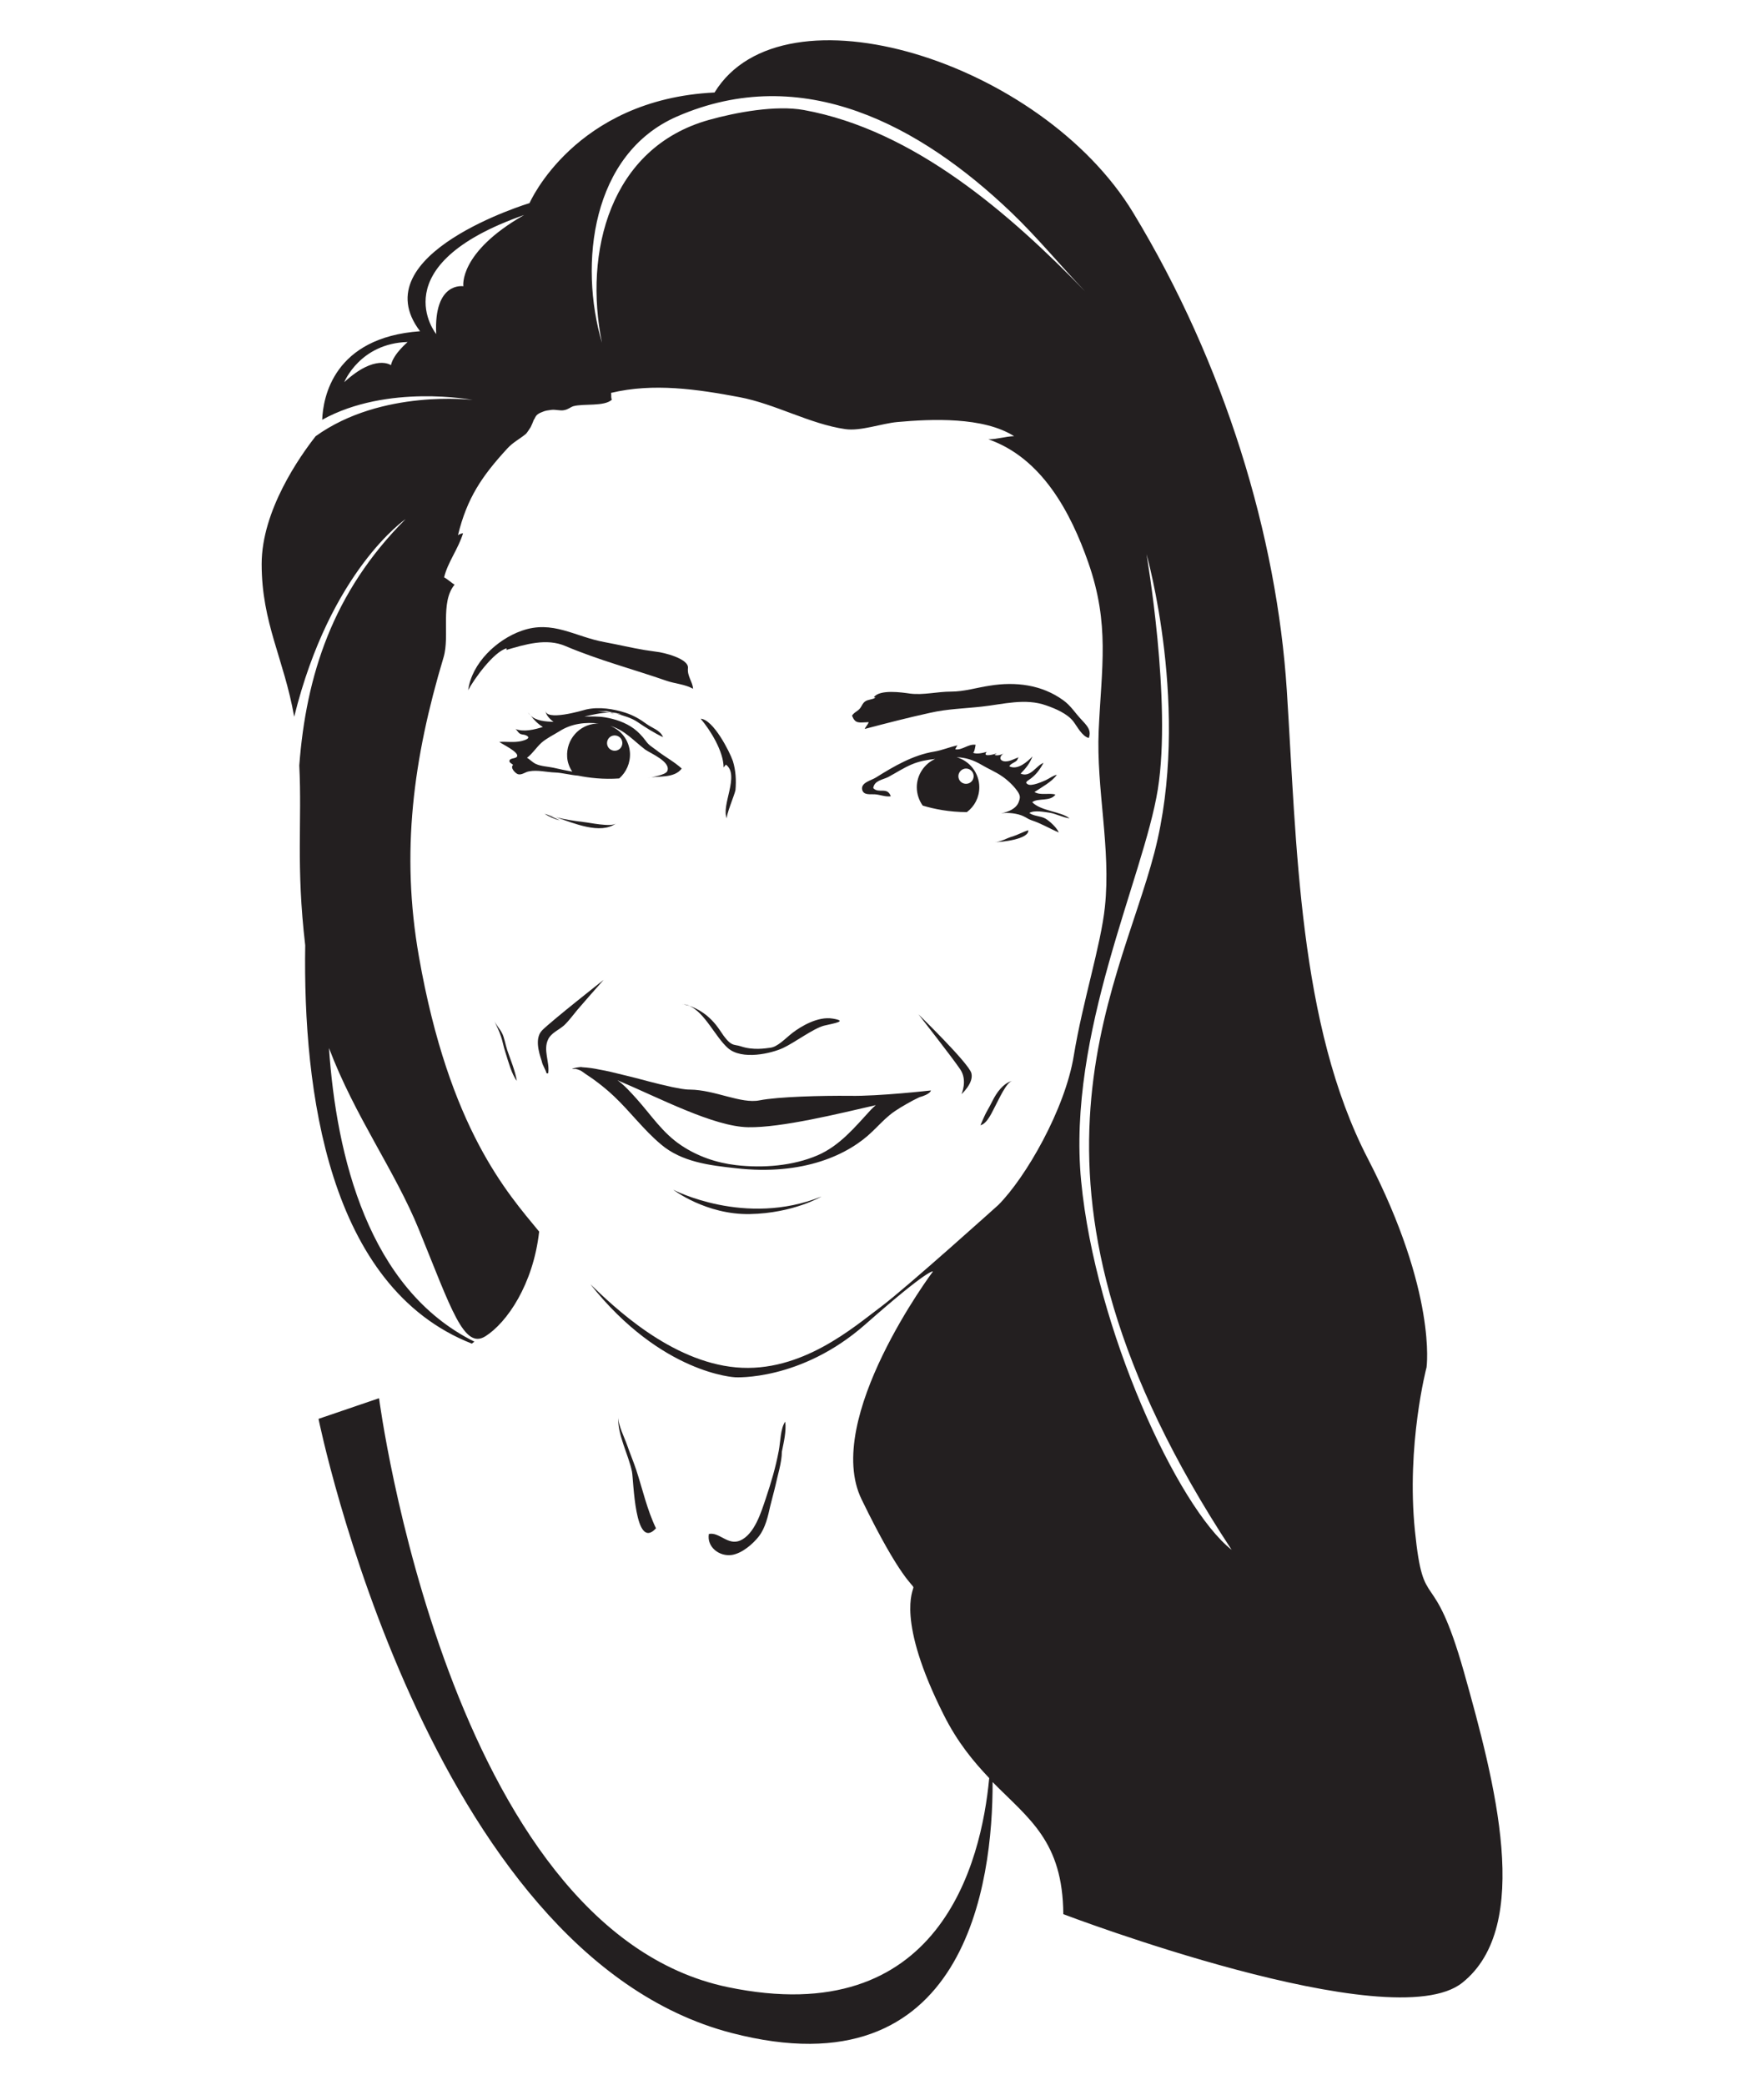 <?xml version="1.0" encoding="utf-8"?>
<!-- Generator: Adobe Illustrator 18.1.1, SVG Export Plug-In . SVG Version: 6.00 Build 0)  -->
<svg version="1.1" id="Layer_2" xmlns="http://www.w3.org/2000/svg" xmlns:xlink="http://www.w3.org/1999/xlink" x="0px" y="0px"
	 viewBox="0 0 623.6 737" enable-background="new 0 0 623.6 737" xml:space="preserve">
<g>
	<path fill="#231F20" d="M371,287.3c2.4,0.4,4.7,1.7,7.1,2c-3.2-2.5-10-2.5-13.2-5.7c2-1.6,6.4-0.1,8.2-2.7
		c-2.3-0.7-5.2,0.4-7.4-0.9c2.4-1.6,6.3-3.7,7.9-6.1c-1.4,0.3-2.6,1.3-3.9,1.9c-1.3,0.6-5,2.2-6.3,1.5c-1.5-0.8,0.1-1.3,1.3-2.3
		c1.8-1.4,3.1-3.3,4.2-5.3c-2.6,0.9-4.5,5.3-8.1,3.8c2-2.1,3.1-3.4,4.2-6.1c-1.8,1.9-5.3,5-8.2,3.5c0.5-1,2-1.3,2.7-2.1
		c0.3-0.3,0.2-0.8,0.7-1.1c-1.6,0.5-3.6,1.8-5.4,1.4c-2-0.5-1.1-2.4,0.5-2.9c-1.1,0.5-2.5,1.1-3.7,0.7c0.3-0.2,0.6-0.5,0.9-0.6
		c-0.5,0.2-5.5,1.7-3.7-0.5c-1.4,0.4-3.5,0.9-4.9,0.3c0.6,0.2,0.9-2.5,1-2.8c-2.6-0.4-4.7,2-7.2,1.6c0.2-0.3,0.4-1,0.8-1.4
		c-2.9,0.6-5.3,1.7-8.2,2.2c-7.5,1.2-14.3,5.2-20.7,9.2c-1.6,1-5.4,1.8-4.8,4.3c0.5,2,2.8,1.5,4.4,1.6c1.9,0.1,3.8,1,5.7,0.7
		c-1.2-3.5-4.3-0.8-6.2-2.9c0.4-2.7,3.3-2.9,5.3-3.9c2.8-1.5,5.5-3.3,8.4-4.5c2.6-1.1,5.4-1.6,8.2-1.9c-3.8,1.7-6.5,5.6-6.5,10
		c0,2.4,0.8,4.7,2.1,6.5c4,1.2,9.4,2.3,15.6,2.3c2.7-2,4.4-5.2,4.4-8.8c0-5-3.4-9.3-8-10.6c3.1,0.1,5.8,0.9,9,2.8
		c2.2,1.3,4.6,2.3,6.7,3.7c2,1.3,4.3,3.4,5.7,5.4c1.2,1.7,1.1,2.4,0.5,4c-0.9,2.3-3.7,3.5-6.2,3.9c2.4-0.3,5.8,0,8,1.1
		c0.9,0.4,1.6,1,2.8,1.4c3.4,1.1,6.3,2.9,9.6,4.3c-0.7-1.7-3.2-4-4.7-4.9c-1.8-1-4.1-0.8-5.7-2C365.7,286.3,369.3,287.1,371,287.3z
		 M341.5,271.7c1.5,0,2.7,1.2,2.7,2.7c0,1.5-1.2,2.7-2.7,2.7c-1.5,0-2.7-1.2-2.7-2.7C338.8,273,340,271.7,341.5,271.7z"/>
	<path fill="#231F20" d="M304.2,250.2c-0.9,1.3-2.2,1.5-3,2.8c1.2,3,2.4,2.4,5.9,2.3c-0.3,0.9-1.1,1.6-1.4,2.4
		c7.6-2,15.3-4,23.1-5.7c6.1-1.4,12.1-1.5,18.3-2.2c7.5-0.8,15.3-3.1,22.8-0.4c3.2,1.1,7.4,2.9,9.5,5.6c1.4,1.8,3.1,5.3,5.5,5.9
		c1.1-2.9-0.9-4.6-2.6-6.5c-2.3-2.4-3.7-4.9-6.5-6.9c-7.5-5.4-16.7-6.6-25.9-5.1c-4.7,0.7-9,2.1-13.7,2.1c-4.9,0-9.7,1.3-14.5,0.7
		c-2.8-0.4-10.7-1.6-12.8,1.3c0.2,0,0.4,0,0.6,0.1c-1.1,0.8-2.6,0.6-3.7,1.4C304.9,248.7,304.8,249.3,304.2,250.2z"/>
	<path fill="#231F20" d="M232,230.4c-1.4-0.2-2.8-0.4-4.1-0.6c-4.8-0.8-9.3-1.9-14.2-2.8c-10.5-1.9-18.3-7.9-29.3-4
		c-8.8,3.1-17.6,11.4-18.9,21c2-3.8,9-13.6,13.6-14.8c0,0.3,0,0.5-0.2,0.6c6.8-2,14.3-4.3,21-1.4c11.8,5,24,8.2,35.8,12.3
		c2.9,1,6.5,1.2,9.3,2.8c-0.1-2.4-2.1-4.4-1.8-7.3C243.6,232.8,234.3,230.6,232,230.4z"/>
	<path fill="#231F20" d="M363.5,293.5c-1.9,0.6-3.6,1.6-5.5,2.2c-2,0.5-4.4,2.1-6.5,2C353.7,297.8,363.9,296.7,363.5,293.5z"/>
	<path fill="#231F20" d="M215.5,252.1c0.8,0.1,1.6,0.2,2.4,0.4c-0.5-0.1-1-0.2-1.5-0.4C216.1,252.1,215.8,252.1,215.5,252.1z"/>
	<path fill="#231F20" d="M187,272.7c3-0.6,6.2,0.3,9.3,0.4c2.5,0.1,5.3,0.9,8,1.1c4,0.8,9,1.4,14.6,1c2.5-2.2,4-5.5,3.8-9.1
		c-0.3-4.4-3.1-8-7-9.5c5.2,1.5,8.3,5.3,12.4,8.4c1.8,1.3,9.2,4.3,7.8,7.6c-0.6,1.4-5.6,2.2-7,2.4c3.7-0.8,9.4,0.3,12.1-3.3
		c-2.6-2.4-6.2-4.3-9.1-6.6c-1.7-1.3-2.5-1.6-3.7-3.3c-1.2-1.6-2.5-3-4.1-4.2c-3-2.2-6.6-3.4-10.2-4c-2.4-0.4-4.9-0.3-7.3-0.3
		c2.8-0.6,6-1.4,9-1.4c-1.4-0.2-2.9-0.4-4.4-0.5l3.3,0c0.7,0.2,1.4,0.3,2,0.5c1.1,0.1,2.2,0.3,3.2,0.7c-0.6-0.1-1.2-0.2-1.8-0.3
		c2.6,0.7,5.3,1.5,7.4,2.9c2.8,1.9,5.9,3.9,9.1,5.4c-1-2.5-3.9-3.2-5.9-4.7c-2.3-1.7-4.6-3-7.3-3.9c-4.3-1.4-9.4-2.2-13.9-1.2
		c-1.5,0.4-14.8,4.4-14.5,0.1c-0.1,1.6,1.6,3.4,2.9,4.3c-2.6-0.1-6.1-0.3-8.1-2.2c1.3,1.6,2.5,2.9,4.3,4c-2.8,0.9-6.8,1.9-9.7,0.7
		c0.4,0.2,1,1.3,1.5,1.6c0.7,0.5,1.4,0.3,2.1,0.6c2.4,1-0.3,1.8-1.5,2.1c-2.7,0.6-5.2,0.1-7.8,0.3c1.1,0.8,7,3.6,6.3,5.1
		c-0.4,0.9-2.5,0.5-2.7,1.5c-0.2,0.7,0.9,1.1,1.3,1.5c-1.2,1,0.8,3,1.7,3.3C184.4,274.1,185.7,272.9,187,272.7z M220,262.5
		c0.1,1.5-1,2.8-2.5,2.9c-1.5,0.1-2.8-1-2.9-2.5c-0.1-1.5,1-2.8,2.5-2.9C218.6,259.9,219.9,261,220,262.5z M191.5,262.5
		c1.9-1.6,4.2-2.7,6.3-4c4.2-2.7,9.2-3.3,14-2.7c-0.3,0-0.7,0-1,0c-6.1,0.4-10.7,5.7-10.3,11.8c0.1,1.9,0.8,3.7,1.8,5.2
		c-2.2-0.4-4.5-0.9-6.7-1.4c-1.9-0.4-4.4-0.5-6.1-1.3c-1.2-0.5-2.1-1.6-3.2-2.2C188.3,266.4,189.6,264.2,191.5,262.5z"/>
	<path fill="#231F20" d="M187.6,253.1c-0.3-0.4-0.6-0.8-0.9-1.2C186.9,252.3,187.3,252.7,187.6,253.1z"/>
	<path fill="#231F20" d="M257.3,370.5c5,4.4,15.4,1.9,19.5,0c4.1-1.9,10.7-6.9,14.5-7.9c3.8-0.9,8.5-1.6,3.1-2.5
		c-5.3-0.9-11.3,2.8-14.2,5c-2.8,2.2-5.3,5-7.9,5.3c-1.6,0.2-6,1-10.4-0.5c-2.7-0.9-3.4,0.5-7.5-5.8c-3.6-5.4-8-7.6-10.7-8.5
		C249.2,358,252.9,366.6,257.3,370.5z"/>
	<path fill="#231F20" d="M241.7,355.1c-0.3,0-0.4-0.1-0.4-0.1C241.4,355,241.5,355.1,241.7,355.1z"/>
	<path fill="#231F20" d="M243.8,355.6c-0.7-0.3-1.4-0.5-2.1-0.5C242.1,355.2,242.8,355.3,243.8,355.6z"/>
	<path fill="#231F20" d="M268.5,389c-6.6,1.3-15.7-3.7-24.6-3.8c-2.1,0-4.2-0.5-6.3-0.9c-2.8-0.6-5.6-1.3-8.3-2c-3-0.8-6-1.6-9-2.3
		c-2.8-0.7-5.6-1.4-8.5-1.9c-1.9-0.4-3.9-0.7-5.9-0.8c-0.4-0.1-0.8-0.1-1.3,0c-0.2,0-0.4,0.1-0.7,0.1c-0.5,0.1-1,0.2-1.5,0.4
		c0,0,0,0,0,0c-0.1,0.1-0.2,0.1-0.3,0.1c0,0,0.1,0,0.2,0c0,0,0,0,0,0c0.3,0.1,0.9-0.1,1.3,0c0.4,0.1,0.8,0.2,1.2,0.4
		c0,0,0.1,0,0.1,0c0.7,0.3,1.4,0.9,2,1.3c0.9,0.6,1.9,1.3,2.8,1.9c2.6,1.9,5.1,3.9,7.4,6.1c5.8,5.5,10.4,11.8,16.6,17
		c7.3,6.2,17.2,7.4,26.5,8.4c23.8,2.7,39.8-4.8,48.2-13c2-1.9,3.9-4,6.1-5.8c2.3-1.9,5.4-3.6,8.1-5.1c0.8-0.4,1.6-0.8,2.4-1.2
		c4-1.1,4.1-2.4,4.1-2.4s-18.6,2.1-28.6,1.9C290.5,387.3,275.1,387.7,268.5,389z M309.6,390.7c-0.5,0.4-1.1,1-1.7,1.6
		c-5.7,6.2-11,12.7-18.8,16.1c-8.8,3.8-19.4,4.6-28.9,3.5c-6.9-0.8-13.6-3.1-19.4-7c-6.6-4.4-10.6-10.7-15.8-16.5
		c-2.1-2.3-4.1-4.6-6.7-6.5c14.9,6.3,34,16.4,46.2,16.6C276.3,398.7,296.5,393.7,309.6,390.7z"/>
	<path fill="#231F20" d="M238,420.6c0,0,11.6,8.9,27.1,8.6c15.4-0.3,25.3-6.2,25.3-6.2C263.4,433.9,238,420.6,238,420.6z"/>
	<path fill="#231F20" d="M193.2,379.4c0.2,0.1,0.4,0.1,0.6,0c0.6-3.9-1.9-8.2,0-12c1-2.2,3.8-3.3,5.6-4.9c1.8-1.7,3.2-3.7,4.8-5.6
		c3-3.5,6.1-7,9.2-10.5c0,0-18.2,14.3-21.7,17.8c-2.7,2.7-1.3,7.6-0.2,10.9C191.8,376.7,192.8,377.9,193.2,379.4z"/>
	<path fill="#231F20" d="M343.4,379.4c-0.9-3.5-18.7-20.8-18.7-20.8s12.2,15.6,14.8,19.5c2.6,3.9,0.4,8.7,0.4,8.7
		S344.3,382.9,343.4,379.4z"/>
	<path fill="#231F20" d="M259.1,269.1c-1.2-3.5-7-14.8-11.4-15c3.5,4.1,8.1,11.6,8.1,17.2c0.2-0.2,0.5-0.6,0.8-1
		c5.1,3.7-1.9,14.7,0.4,19.1c-0.5-1,2.7-8.4,3-10.1C260.3,275.8,260.1,272.4,259.1,269.1z"/>
	<path fill="#231F20" d="M177.4,365.1c-0.9-1.7-2-2.6-2.8-4.6c0.8,2,1.8,3.7,2.5,5.9c0.6,1.7,0.9,3.6,1.5,5.4
		c1.1,3.5,2.3,8,4.1,10.3c-0.6-3.7-2.3-7.6-3.4-10.9C178.6,369.1,178.3,366.7,177.4,365.1z"/>
	<path fill="#231F20" d="M348.7,393.2c-0.3,0.4-2.1,4.6-2.1,4.6c2.5-0.6,4.2-4.9,5.3-6.9c1.1-2,3.8-8.2,5.9-8.8
		c-3.2,0.9-5.5,4.2-6.9,7C350.2,390.5,349.5,391.8,348.7,393.2z"/>
	<path fill="#231F20" d="M197.9,290l-4.4-2c-0.3-0.1-0.7-0.2-1-0.3C194.1,288.7,196,289.6,197.9,290z"/>
	<path fill="#231F20" d="M193.5,288L193.5,288c1,0.3,2,0.6,3,0.9C195.4,288.5,194.4,288.2,193.5,288z"/>
	<path fill="#231F20" d="M217.8,291.1c-1.9,1.4-9.4-0.3-11.6-0.5c-3.3-0.4-6.5-0.9-9.7-1.7C203.1,291.1,212.2,295.1,217.8,291.1z"/>
	<path fill="#231F20" d="M517.5,591c-11.1-39.1-14.2-19.4-17.3-49.8c-3.1-30.4,4.1-57.8,4.1-57.8s3.8-26.3-20.7-73.7
		c-24.6-47.4-25.2-111.4-28.7-165.7c-3.5-54.3-21.8-115.2-54.3-168.8c-32.5-53.6-123.8-82-148-42.5c-49.5,2.4-65.4,39.1-65.4,39.1
		s-59.5,18-38.7,45.3c-30.6,2.2-34.3,23.4-34.6,31.3c23.1-12.8,53.2-7,53.2-7s-32.1-4-55.5,12.8c-5.5,7-19.1,26.2-19.1,45.2
		c0,20.9,7.9,33.5,11.5,54c12.8-51.8,39.4-69.9,39.4-69.9c-25.9,25.9-35.2,55.5-37.6,87.1c1,20-1.2,35.3,2.1,63.6
		c-0.8,51.2,8,120.8,58.9,140.8c0.3-0.2,0.6-0.5,0.9-0.7c-37.5-18.6-48.8-65.6-51.4-103.8c9.1,24.1,23.4,43.5,31.8,64.2
		c11.4,28,15.9,42.5,23.5,37.7c7.6-4.8,16.9-18.3,19-37c-11.1-13.5-31.8-36.3-42.5-97.2c-6.5-36.9-2-70.1,8.7-105.8
		c2.3-7.6-1.3-19.5,3.9-25.7c-0.9-0.5-2.4-1.9-3.7-2.6c1.3-5.4,5-10,6.7-15.6c-0.6,0.1-1.2,0.3-1.8,0.7c3.2-13.1,8.4-20.8,17.4-30.6
		c2.1-2.3,4.3-3.3,6.6-5.2c0.3-0.2,1.5-2.1,1.7-2.4c0.1-0.1,1.2-2.7,1-2.4c0.9-1.2,0.5-2,3.2-3c1.2-0.5,1.8-0.5,3.1-0.7
		c1.5-0.2,3.2,0.4,4.5,0.1c1.6-0.3,2.1-1,3.3-1.4c3.7-1,10.9,0.2,13.6-2.3c-0.4-0.8-0.1-1.6-0.3-2.4c15-3.6,30.5-1.3,45.4,1.5
		c12.7,2.4,24.9,9.5,37.4,11.3c5.4,0.8,12.9-2,18.4-2.5c12.1-1.1,30.4-1.9,41.3,5c-3.2,0.1-5.9,1.1-9.1,1.1
		c18.9,6.6,29.1,25.8,35.3,43.5c7.7,22,4.7,37,3.7,59.5c-0.9,20.6,4.4,41.6,2.2,62.3c-1.4,13.5-7.9,33.6-11,52.6
		c-3.1,19-17,43.1-26.7,52.8c0,0-32.2,29-41.5,36c-9.3,6.9-28,23.5-51.2,21.4c-23.2-2.1-43.2-21.4-51.5-29.4
		c25.2,31.8,51.2,32.9,51.2,32.9s23.2,1.4,46-18.7c22.8-20.1,23.9-18.7,23.9-18.7s-39.1,52.2-25.2,80.6
		c13.8,28.4,18.3,30.1,18.3,31.1c0,1-6.2,11.4,10.7,45c4.9,9.8,10.6,16.6,16.1,22.4c-2.8,29.9-17.5,89.5-92.4,73.9
		C158.4,681.9,134,494.3,134,494.3l-21.4,7.3c0,0,38.3,189.1,146,217.1c83,21.6,92.4-53.3,92.3-88.7c12.9,13.1,24.8,20.9,25,46.7
		c0,0,116.2,44.3,141.1,24.2C542,680.9,528.5,630.1,517.5,591z M138.2,129.1c0,0-5.5-4.1-16.5,6c0,0,5.5-13.7,22.4-14.2
		C144.2,120.9,139.1,125,138.2,129.1z M163.8,101.2c0,0-10.5-1.8-9.6,16.9c0,0-19.7-24.3,31.1-42.1
		C162,89.3,163.8,101.2,163.8,101.2z M284.2,38.9c-9.9-1.8-24,0.8-33.6,3.5c-35,9.8-44.3,46.8-37.8,78.8c-8.2-27.9-3.7-66.8,26.5-80
		c44.5-19.4,86.1,3.2,118.2,33.9c9.2,8.8,17.3,18.7,26.1,27.9C357,75.6,323.2,46,284.2,38.9z M382.2,417.5
		c-5-52.2,22.1-107.3,27.1-138.4c5-31.1-4-83.2-4-83.2s15.8,55.4,2.8,105.5c-13,50.1-57,118.4,27.3,246.5
		C416.3,532.9,387.2,469.7,382.2,417.5z"/>
	<path fill="#231F20" d="M258.8,549.7c3.6-0.6,7.4-3.9,9.5-6.6c2.3-3,3.2-7.1,4-10.7c0.6-2.5,1.3-4.9,1.9-7.5
		c0.6-3,2.2-7.9,2.2-11.7c0.7-3.5,1.6-7.1,1.2-10.6c-1.7,2.2-1.7,7.3-2.3,10.3c-1.1,5.9-2.7,11.2-4.6,16.9c-1.6,4.7-3.9,12.5-9,14.8
		c-4.4,1.9-7.4-3.1-11.1-2.3C249.8,546.9,254.3,550.4,258.8,549.7z"/>
	<path fill="#231F20" d="M231.9,540.3c-3.2-6.7-4.7-13.7-7-20.7c-1-3-2.2-5.8-3.2-8.7c-0.9-2.6-3.3-7.3-3.1-10
		c-0.5,6,3.6,13.4,4.8,19.3C224,522.9,224.3,548.6,231.9,540.3z"/>
</g>
</svg>
